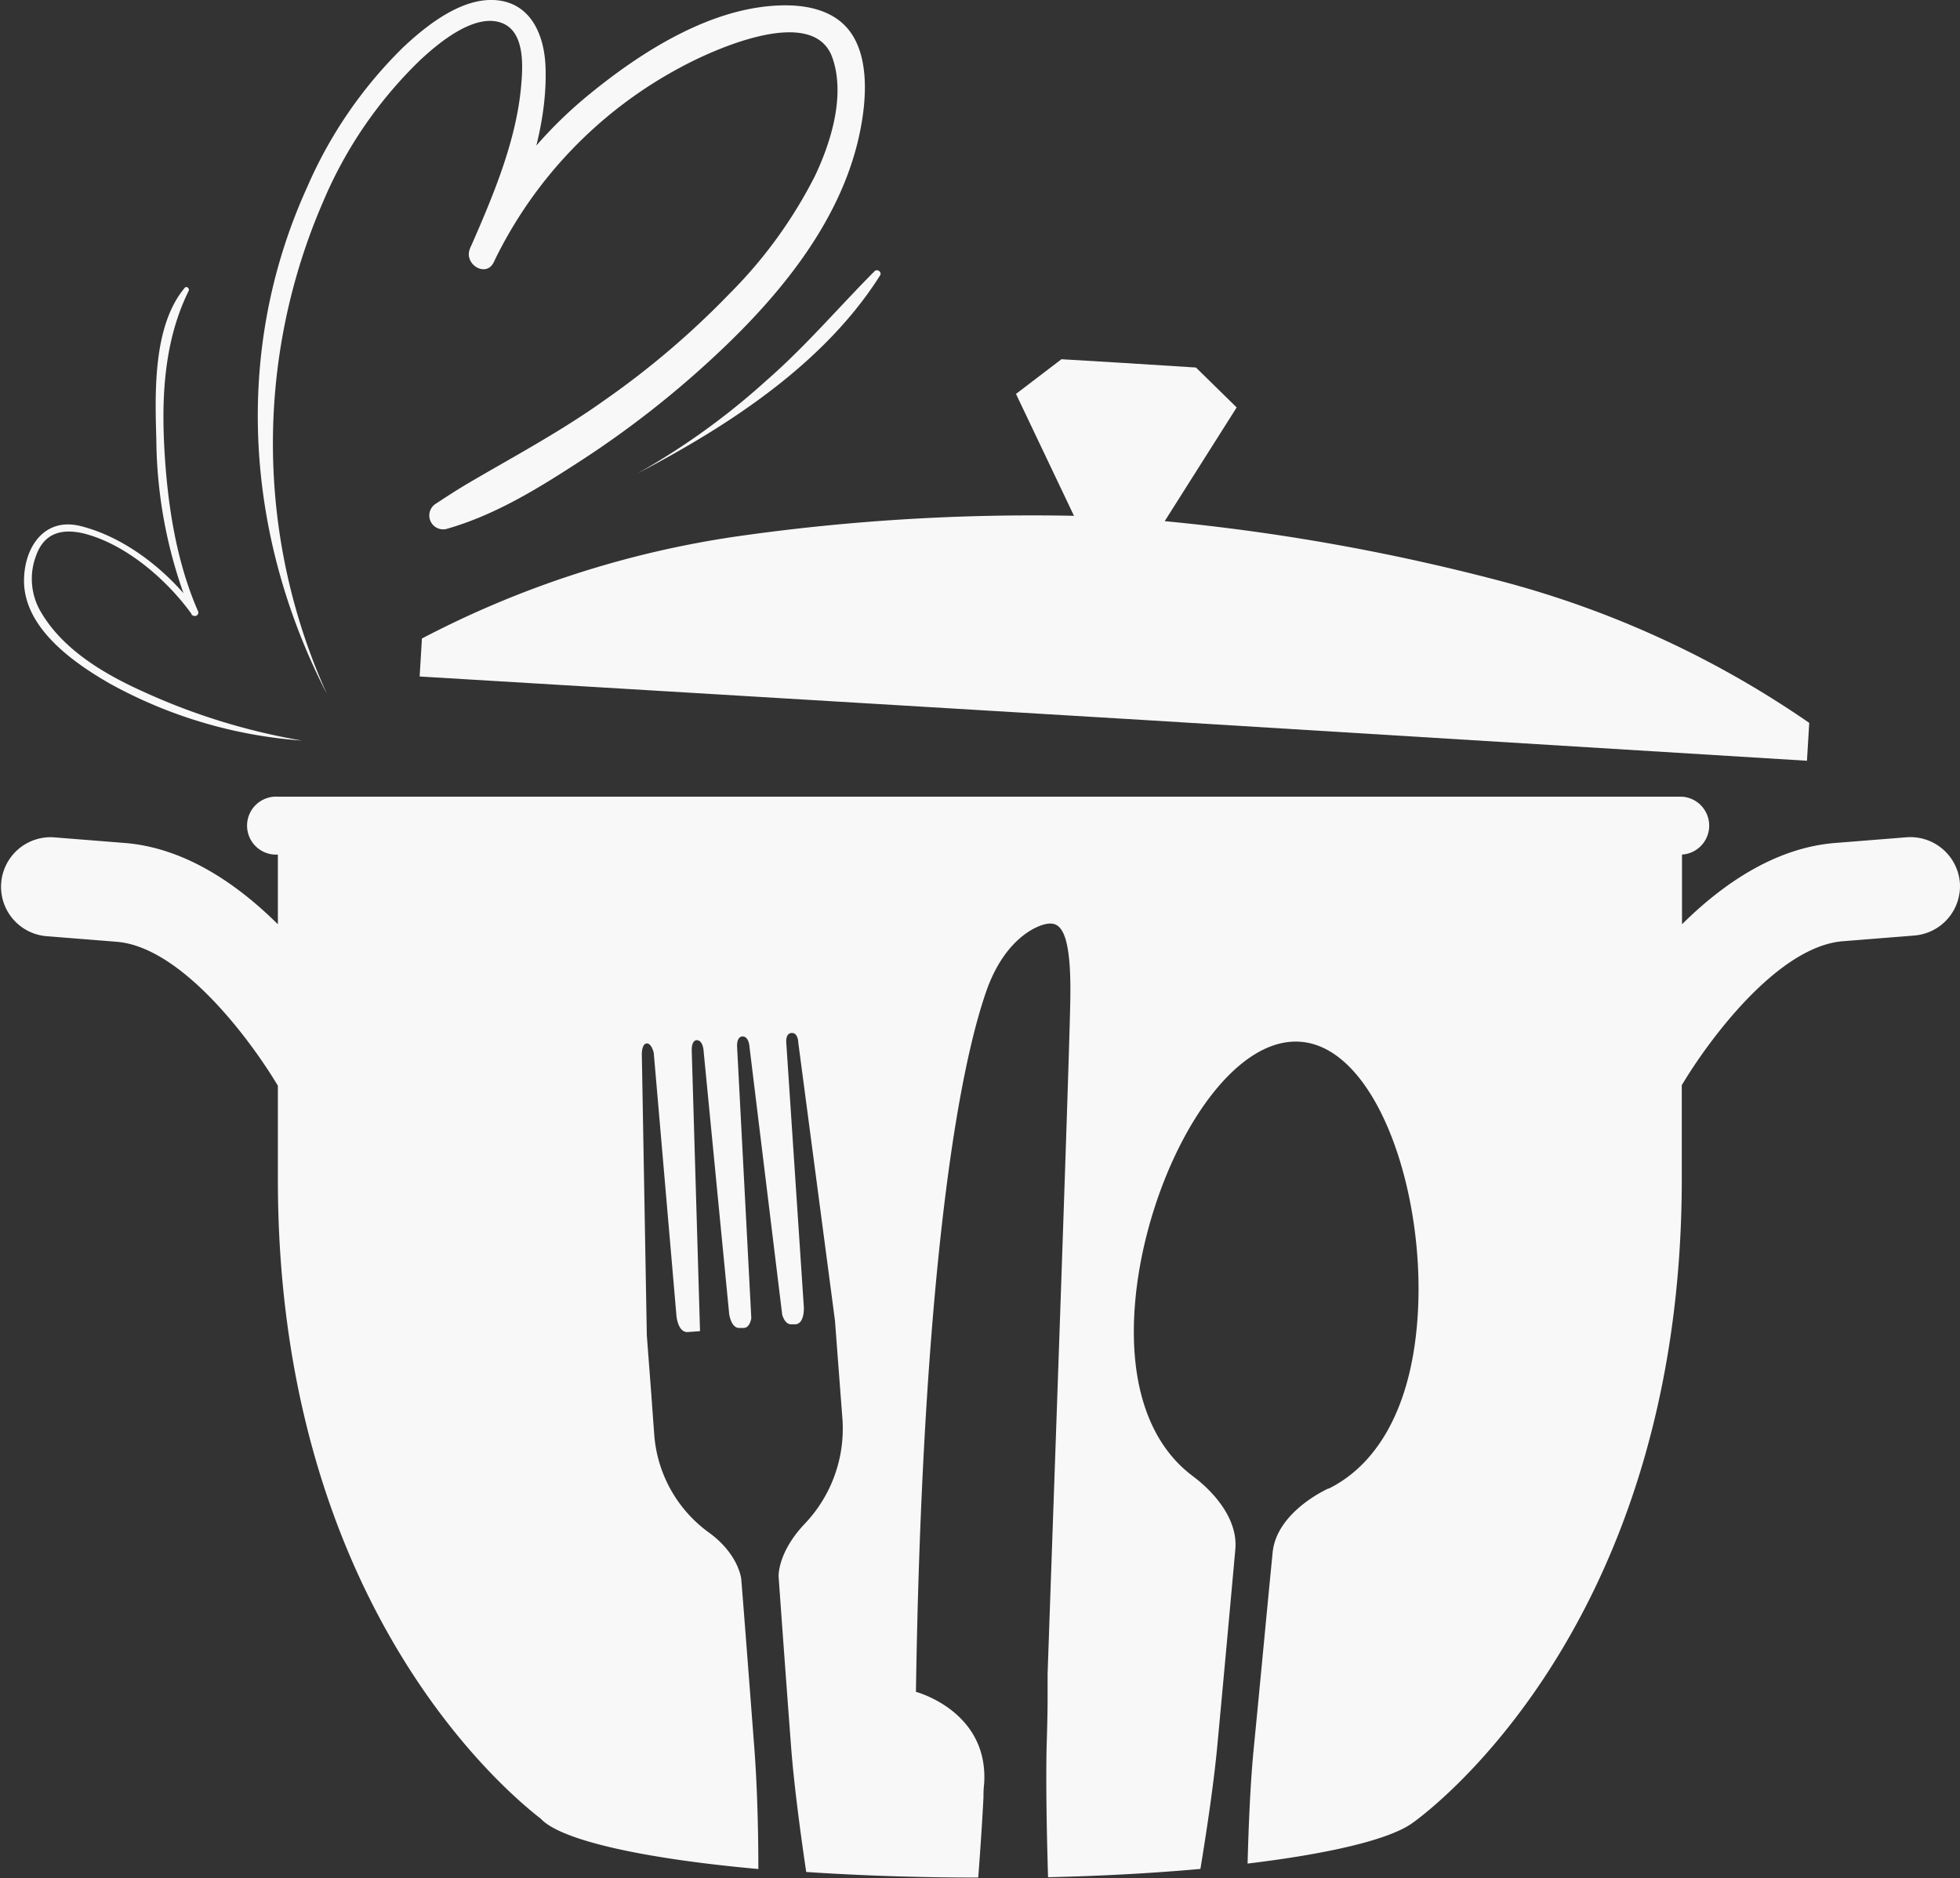 <svg id="Layer_1" data-name="Layer 1" xmlns="http://www.w3.org/2000/svg" viewBox="0 0 172.39 165.18"><rect x="0" y="0" width="172.39" height="165.18" fill="#333333" stroke="none"/><path d="M194.69,89.67a86.35,86.35,0,0,0-26.56-12.32A184.42,184.42,0,0,0,138,71.93l6.33-10-3.58-3.51L134.1,58h0l-5.18-.31-4,3.05,5.1,10.72a183.65,183.65,0,0,0-29.51,1.79,86.43,86.43,0,0,0-27.84,9l-.2,3.34,63.61,3.82h0L194.49,93Z" transform="translate(-35.56 -26.1)" fill="#f8f8f8"/><path d="M207.94,103.73a4.37,4.37,0,0,0-4.7-4l-6.27.5c-5.26.42-9.87,3.58-13.47,7.15v-6.13a2.55,2.55,0,0,0,0-5.09H60a2.55,2.55,0,1,0,0,5.09v6.13c-3.6-3.57-8.21-6.73-13.47-7.15l-6.28-.5a4.36,4.36,0,0,0-.69,8.69l6.27.5c5.78.47,11.9,8.84,14.17,12.66v8.24c0,36.53,19.34,53.29,23.13,56.22,1.74,1.89,9,3.51,19.13,4.42,0-4-.13-7.62-.34-10.47-.44-5.75-.84-11-1.16-15,0,0-.18-2.25-3-4.23a11.69,11.69,0,0,1-4.66-8.55c-.1-1.32-.18-2.46-.25-3.43-.31-4.08-.4-5.24-.4-5.27h0l-.44-24.74s0-.88.43-.91.62.83.62.83l2,23.15s.13,1.46,1,1.4l1.07-.08-.73-24.72a.08.08,0,0,0,0,0c0-.14,0-.82.43-.87h0c.48,0,.58.66.6.8v0l2.25,23.13v0c0,.16.18,1.44.95,1.38l.32,0c.44,0,.62-.47.69-.86l-1.25-23.87s-.07-.87.47-.91h0c.55,0,.61.83.61.83l2.89,23.66c.13.4.37.86.84.83l.32,0c.83-.06.74-1.52.74-1.52l-1.54-23.19s-.12-.87.46-.91.59.83.59.83L109,142.24s.13,1.74.66,8.7a12.12,12.12,0,0,1-3.32,9.16c-2.4,2.53-2.3,4.62-2.3,4.62.29,4.08.67,9.28,1.1,15,.23,3,.72,6.88,1.33,11,4.65.31,9.76.49,15.13.49.19-2.5.35-4.89.46-7.05,0-.31,0-.71.06-1.21h0c.41-6.39-6-8.07-6-8.07.49-32.19,3.08-52.63,6.17-61.56,1.73-5,4.9-6.06,5.67-6,1,0,1.82,1.1,1.74,6.52-.06,4.84-1.67,49.81-2,59.48q0,.57,0,1.17c0,.29,0,.66,0,1.07,0,1.38-.06,3.26-.09,4.29-.06,3.06,0,7,.13,11.33,4.82-.11,9.34-.36,13.4-.73.66-4,1.19-7.74,1.47-10.65.65-6.95,1.21-13.11,1.6-17.44.29-3.13-2.69-5.66-3.57-6.32l-.23-.18c-3.57-2.69-5.67-7.79-5-15.36,1-11.14,7.79-23.42,14.63-22.78s11.18,14,10.13,25.11c-.71,7.57-3.73,12.18-7.73,14.17h0l-.06,0-.16.08c-.91.45-4.44,2.39-4.73,5.58h0c-.43,4.32-1,10.47-1.68,17.41-.26,2.72-.42,6.16-.52,9.91,7.15-.86,12.36-2.09,14.42-3.51h0s23.77-16.21,23.77-56.7v-8.24c2.27-3.82,8.38-12.19,14.16-12.66l6.28-.5A4.36,4.36,0,0,0,207.94,103.73Z" transform="translate(-35.56 -26.1)" fill="#f8f8f8"/><path d="M64.32,87.14A53.43,53.43,0,0,1,64,43.79a37.61,37.61,0,0,1,8.48-12.37c1.59-1.49,4.93-4.33,7.36-3.24,1.88.85,1.71,3.76,1.56,5.43-.42,4.92-2.53,9.85-4.49,14.32-.62,1.4,1.42,2.64,2.08,1.22A38.15,38.15,0,0,1,95.46,32c2.6-1.41,11.62-5.62,13.31-.83,1.16,3.3-.11,7.41-1.53,10.4a40.5,40.5,0,0,1-7.49,10.33,74.44,74.44,0,0,1-11,9.38c-3.9,2.79-8.07,5-12.17,7.41-.92.55-1.81,1.13-2.71,1.72a1.22,1.22,0,0,0,.94,2.21c4.43-1.25,8.38-3.75,12.21-6.25A85.52,85.52,0,0,0,98.3,57.53c5.88-5.44,11.55-12.28,13-20.37.48-2.62.67-6.22-1.09-8.43-1.33-1.67-3.52-2.16-5.56-2.16-6.39,0-12.74,4.1-17.47,8A37.87,37.87,0,0,0,76.9,47.93L79,49.15c2.3-5.31,4.76-11.27,4.54-17.18-.1-2.74-1.25-5.56-4.29-5.85S73.07,28.33,71,30.28a38.82,38.82,0,0,0-8.42,12.27C56,57,57.14,73.22,64.32,87.14Z" transform="translate(-35.56 -26.1)" fill="#f8f8f8"/><path d="M62.09,91.22a56,56,0,0,1-13.91-4.29c-3.46-1.55-7.17-3.74-9.09-7.13A5.72,5.72,0,0,1,38.72,75c.7-2,2.21-2.44,4.16-2,3.74.93,7.37,4.08,9.57,7.15A.31.31,0,0,0,53,79.9c-2-4.54-2.75-9.73-3-14.66-.23-4.61.08-9.36,2.15-13.55.11-.22-.18-.48-.35-.27-2.8,3.35-2.61,9.22-2.49,13.31a41.32,41.32,0,0,0,3.14,15.49L53,79.9c-2.42-3.37-6.24-6.5-10.32-7.53-3.34-.86-5.13,2.06-5,5.12.22,4,4.41,6.93,7.55,8.73a41,41,0,0,0,16.83,5Z" transform="translate(-35.56 -26.1)" fill="#f8f8f8"/><path d="M91.65,67.72c8-4.18,16.41-9.64,21.31-17.39.2-.3-.24-.63-.49-.37-3.18,3.2-6.08,6.62-9.49,9.59a62.71,62.71,0,0,1-11.33,8.17Z" transform="translate(-35.56 -26.1)" fill="#f8f8f8"/></svg>